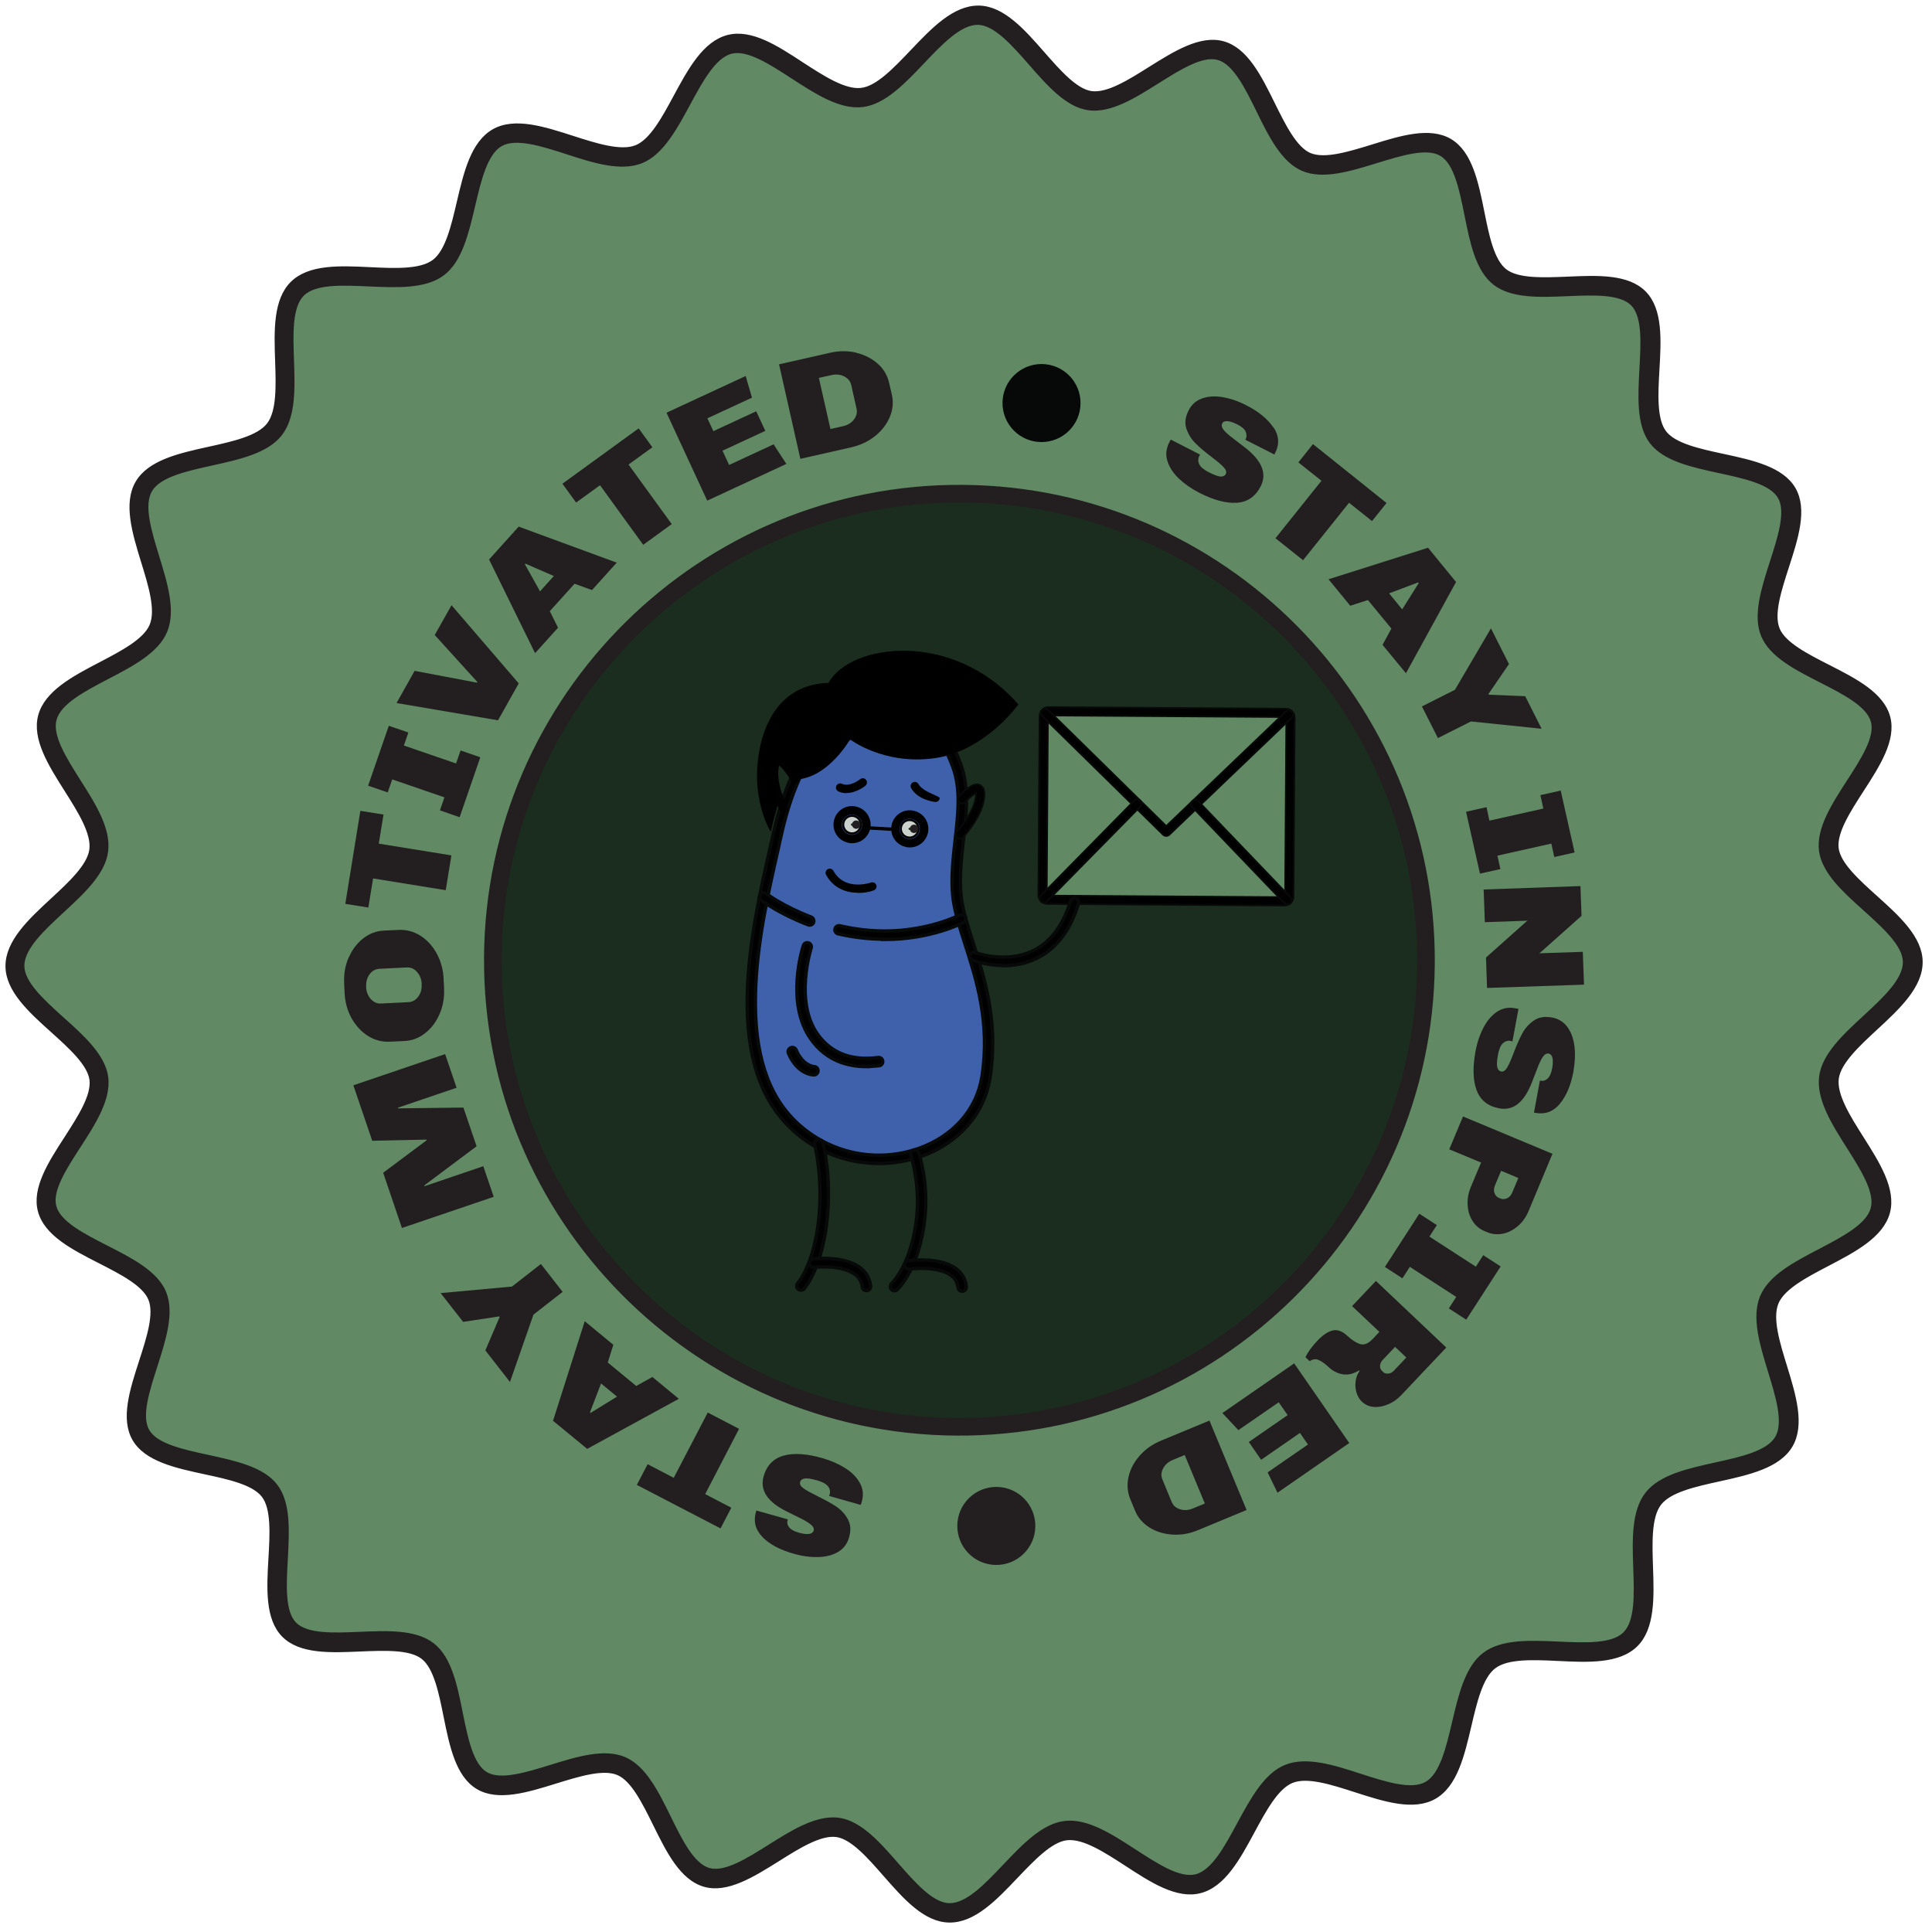 <svg width="291" height="291" viewBox="0 0 291 291" fill="none" xmlns="http://www.w3.org/2000/svg">
<path d="M288.056 144.936C288.073 151.079 276.209 156.381 275.444 162.309C274.66 168.371 284.737 176.547 283.191 182.337C281.645 188.126 268.772 190.254 266.464 195.81C264.157 201.366 271.699 211.967 268.669 217.174C265.639 222.382 252.694 220.998 248.999 225.782C245.304 230.565 249.84 242.73 245.538 246.975C241.236 251.22 229.133 246.503 224.301 250.154C219.469 253.804 220.719 266.729 215.433 269.708C210.148 272.687 199.743 264.968 194.1 267.22C188.457 269.472 186.33 282.26 180.425 283.766C174.52 285.272 166.574 275.05 160.502 275.754C154.43 276.458 149.106 288.232 142.963 288.134C136.82 288.036 131.996 276.118 126.201 275.278C120.292 274.419 112.098 284.4 106.462 282.798C100.825 281.196 99.002 268.363 93.599 266.037C88.196 263.712 77.653 271.235 72.578 268.225C67.504 265.215 69.078 252.366 64.427 248.73C59.777 245.093 47.708 249.706 43.538 245.5C39.369 241.294 44.18 229.287 40.586 224.57C36.993 219.852 24.162 221.294 21.201 216.161C18.239 211.028 25.94 200.662 23.668 195.171C21.395 189.68 8.625 187.84 7.079 182.087C5.534 176.334 15.661 168.369 14.86 162.449C14.06 156.529 2.226 151.509 2.228 145.518C2.229 139.527 14.076 134.073 14.84 128.145C15.604 122.216 5.548 113.907 7.093 108.117C8.639 102.327 21.512 100.2 23.82 94.644C26.127 89.088 18.585 78.487 21.615 73.28C24.645 68.072 37.59 69.456 41.285 64.672C44.98 59.889 40.444 47.724 44.746 43.479C49.048 39.234 61.151 43.95 65.983 40.3C70.796 36.669 69.565 23.725 74.851 20.746C80.137 17.766 90.541 25.486 96.184 23.234C101.827 20.982 103.954 8.194 109.859 6.688C115.765 5.182 123.71 15.404 129.782 14.7C135.854 13.996 141.179 2.221 147.322 2.319C153.464 2.417 158.289 14.336 164.083 15.176C169.878 16.015 178.186 6.054 183.823 7.656C189.459 9.258 191.282 22.091 196.685 24.416C202.088 26.742 212.632 19.218 217.706 22.228C222.78 25.238 221.207 38.087 225.857 41.724C230.507 45.361 242.577 40.748 246.746 44.954C250.916 49.16 246.104 61.167 249.698 65.884C253.292 70.601 266.122 69.16 269.084 74.293C272.045 79.426 264.345 89.792 266.617 95.283C268.889 100.774 281.66 102.614 283.205 108.367C284.75 114.12 274.624 122.085 275.424 128.005C276.224 133.925 288.058 138.945 288.056 144.936Z" fill="#608964" stroke="#231F20" stroke-width="0.5" stroke-miterlimit="10"/>
<path d="M142.992 289.452L142.935 289.451C139.234 289.388 136.147 285.876 133.175 282.48C130.77 279.735 128.289 276.914 126.002 276.575C123.638 276.235 120.381 278.255 117.239 280.237C113.465 282.597 109.557 285.051 106.091 284.074C102.549 283.078 100.497 278.905 98.501 274.866C96.882 271.593 95.207 268.185 93.057 267.255C90.869 266.306 87.217 267.446 83.7 268.529C79.436 269.855 75.02 271.218 71.884 269.366C68.748 267.495 67.825 262.948 66.938 258.554C66.218 254.962 65.46 251.236 63.6 249.774C61.74 248.312 57.923 248.477 54.259 248.625C49.793 248.824 45.156 249.022 42.597 246.429C40.039 243.837 40.298 239.221 40.557 234.739C40.772 231.058 40.988 227.263 39.551 225.384C38.113 223.505 34.398 222.698 30.816 221.93C26.434 220.985 21.9 220.001 20.07 216.841C18.26 213.7 19.682 209.302 21.064 205.037C22.194 201.534 23.382 197.898 22.462 195.698C21.561 193.536 18.195 191.815 14.944 190.153C10.931 188.104 6.786 185.997 5.837 182.442C4.906 178.963 7.393 175.088 9.822 171.345C11.826 168.229 13.908 165.019 13.6 162.632C13.291 160.34 10.503 157.822 7.791 155.381C4.434 152.364 0.963 149.231 0.95 145.529C0.936 141.752 4.411 138.531 7.771 135.425C10.477 132.924 13.261 130.329 13.582 127.965C13.904 125.506 11.827 122.211 9.825 119.049C7.409 115.236 4.935 111.309 5.875 107.766C6.853 104.148 11.026 101.962 15.066 99.852C18.34 98.138 21.729 96.367 22.659 94.141C23.609 91.877 22.47 88.168 21.368 84.612C20.042 80.291 18.679 75.817 20.532 72.624C22.404 69.412 26.989 68.394 31.442 67.412C35.072 66.616 38.817 65.782 40.318 63.865C41.819 61.929 41.692 58.093 41.564 54.353C41.403 49.83 41.263 45.135 43.894 42.539C46.544 39.924 51.217 40.145 55.737 40.366C59.456 40.544 63.309 40.722 65.265 39.247C67.202 37.79 68.085 34.038 68.93 30.418C69.97 25.999 71.031 21.427 74.287 19.579C77.504 17.749 81.959 19.191 86.262 20.574C89.822 21.723 93.496 22.892 95.773 21.992C98.011 21.091 99.827 17.726 101.584 14.475C103.748 10.464 105.989 6.319 109.62 5.389C113.194 4.478 117.088 7.023 120.849 9.49C124.003 11.533 127.251 13.653 129.715 13.364C132.082 13.094 134.695 10.326 137.251 7.653C140.382 4.354 143.629 0.941 147.388 0.966L147.445 0.966C151.146 1.029 154.233 4.541 157.205 7.938C159.61 10.682 162.091 13.503 164.378 13.843C166.761 14.183 169.999 12.163 173.141 10.18C176.915 7.82 180.823 5.366 184.289 6.343C187.831 7.34 189.883 11.513 191.879 15.552C193.498 18.825 195.173 22.232 197.323 23.162C199.511 24.092 203.163 22.972 206.68 21.889C210.944 20.562 215.36 19.199 218.496 21.051C221.632 22.923 222.555 27.47 223.442 31.864C224.162 35.475 224.92 39.181 226.78 40.643C228.64 42.106 232.457 41.94 236.121 41.793C240.606 41.594 245.224 41.395 247.783 43.988C250.341 46.581 250.082 51.196 249.823 55.678C249.608 59.359 249.411 63.154 250.848 65.034C252.286 66.913 256.001 67.72 259.583 68.488C263.965 69.433 268.499 70.417 270.329 73.577C272.139 76.718 270.717 81.116 269.335 85.38C268.205 88.883 267.017 92.52 267.937 94.72C268.838 96.882 272.204 98.602 275.475 100.265C279.487 102.314 283.632 104.421 284.581 107.976C285.512 111.454 283.025 115.33 280.597 119.073C278.592 122.188 276.51 125.399 276.818 127.786C277.127 130.077 279.915 132.595 282.627 135.036C285.984 138.054 289.455 141.187 289.469 144.888C289.482 148.666 286.007 151.886 282.648 154.993C279.941 157.494 277.157 160.089 276.836 162.453C276.514 164.912 278.591 168.207 280.593 171.368C283.01 175.181 285.483 179.109 284.543 182.651C283.566 186.27 279.392 188.455 275.352 190.565C272.078 192.28 268.689 194.051 267.759 196.277C266.809 198.541 267.948 202.25 269.05 205.806C270.376 210.127 271.739 214.6 269.886 217.793C268.014 221.005 263.429 222.024 258.977 223.006C255.346 223.802 251.601 224.636 250.1 226.553C248.599 228.489 248.726 232.325 248.854 236.065C249.015 240.588 249.156 245.282 246.525 247.879C243.874 250.494 239.201 250.272 234.681 250.051C230.962 249.874 227.109 249.696 225.153 251.171C223.216 252.627 222.333 256.38 221.489 259.999C220.448 264.419 219.387 268.991 216.132 270.839C212.914 272.668 208.459 271.227 204.157 269.844C200.596 268.694 196.922 267.506 194.645 268.426C192.407 269.327 190.591 272.692 188.834 275.943C186.67 279.954 184.429 284.098 180.798 285.028C177.243 285.939 173.349 283.395 169.569 280.928C166.415 278.885 163.186 276.784 160.704 277.053C158.336 277.324 155.723 280.092 153.168 282.765C150.036 286.064 146.789 289.477 143.03 289.452L142.992 289.452ZM125.505 273.862C125.81 273.864 126.096 273.885 126.401 273.925C129.66 274.405 132.482 277.61 135.19 280.719C137.784 283.674 140.473 286.745 142.991 286.78L143.029 286.781C145.643 286.798 148.467 283.821 151.215 280.921C154.078 277.906 157.036 274.797 160.359 274.399C163.796 273.983 167.443 276.392 170.996 278.686C174.282 280.826 177.702 283.042 180.11 282.429C182.613 281.797 184.564 278.166 186.457 274.668C188.447 270.999 190.494 267.196 193.613 265.939C196.788 264.662 200.939 265.987 204.937 267.292C208.687 268.5 212.571 269.747 214.773 268.502C216.995 267.239 217.937 263.238 218.841 259.39C219.803 255.314 220.785 251.085 223.488 249.042C226.211 246.981 230.541 247.2 234.737 247.381C238.685 247.559 242.767 247.758 244.591 245.977C246.415 244.196 246.271 240.093 246.125 236.142C245.982 231.944 245.839 227.612 247.936 224.917C250.015 222.24 254.256 221.315 258.345 220.407C262.224 219.555 266.236 218.666 267.51 216.461C268.784 214.275 267.589 210.375 266.431 206.609C265.199 202.575 263.91 198.426 265.228 195.268C266.527 192.148 270.356 190.151 274.051 188.229C277.574 186.383 281.231 184.48 281.896 181.985C282.542 179.566 280.37 176.137 278.275 172.822C276.009 169.258 273.686 165.561 274.129 162.129C274.552 158.812 277.719 155.895 280.771 153.073C283.709 150.364 286.742 147.541 286.74 144.927C286.738 142.409 283.703 139.68 280.782 137.046C277.71 134.298 274.543 131.434 274.106 128.168C273.671 124.808 276.004 121.179 278.278 117.664C280.379 114.416 282.558 111.053 281.925 108.702C281.273 106.294 277.66 104.457 274.18 102.679C270.491 100.804 266.669 98.852 265.392 95.79C264.097 92.672 265.44 88.579 266.707 84.6C267.895 80.906 269.142 77.08 267.916 74.954C266.69 72.809 262.727 71.962 258.917 71.135C254.859 70.25 250.648 69.344 248.624 66.698C246.581 64.032 246.839 59.722 247.057 55.564C247.274 51.674 247.51 47.65 245.767 45.902C244.023 44.154 240.015 44.318 236.122 44.483C231.962 44.665 227.649 44.846 225.01 42.769C222.372 40.709 221.522 36.487 220.71 32.418C219.934 28.597 219.14 24.623 217.012 23.369C214.902 22.115 211.059 23.311 207.35 24.45C203.355 25.682 199.244 26.953 196.143 25.615C193.099 24.298 191.198 20.469 189.372 16.737C187.64 13.215 185.851 9.578 183.452 8.913C181.11 8.249 177.718 10.382 174.442 12.44C170.898 14.668 167.238 16.971 163.884 16.472C160.624 15.993 157.803 12.788 155.095 9.679C152.501 6.724 149.812 3.653 147.294 3.617L147.256 3.617C144.661 3.6 141.818 6.576 139.07 9.477C136.207 12.492 133.248 15.601 129.926 15.999C126.508 16.415 122.842 14.006 119.289 11.712C116.003 9.572 112.583 7.355 110.175 7.969C107.672 8.601 105.72 12.232 103.827 15.73C101.838 19.399 99.79 23.201 96.672 24.459C93.496 25.735 89.346 24.41 85.348 23.105C81.597 21.898 77.714 20.651 75.511 21.895C73.29 23.159 72.347 27.159 71.444 31.007C70.482 35.084 69.5 39.313 66.796 41.355C64.073 43.417 59.744 43.197 55.548 43.017C51.6 42.838 47.518 42.639 45.694 44.421C43.869 46.202 44.014 50.305 44.159 54.255C44.303 58.454 44.446 62.786 42.349 65.481C40.27 68.157 36.029 69.083 31.939 69.991C28.061 70.843 24.048 71.732 22.774 73.937C21.501 76.122 22.696 80.022 23.854 83.789C25.086 87.823 26.375 91.971 25.057 95.13C23.758 98.25 19.929 100.247 16.234 102.169C12.711 104.015 9.054 105.918 8.389 108.413C7.743 110.831 9.914 114.261 12.01 117.576C14.276 121.139 16.617 124.837 16.156 128.268C15.733 131.585 12.566 134.502 9.513 137.325C6.576 140.034 3.543 142.856 3.545 145.47C3.547 147.989 6.582 150.718 9.502 153.351C12.575 156.1 15.742 158.964 16.178 162.229C16.614 165.59 14.281 169.219 12.007 172.733C9.905 175.982 7.727 179.344 8.36 181.695C9.012 184.104 12.625 185.94 16.104 187.719C19.793 189.594 23.615 191.546 24.892 194.607C26.188 197.726 24.845 201.819 23.578 205.798C22.39 209.491 21.143 213.318 22.369 215.444C23.595 217.589 27.558 218.436 31.368 219.262C35.426 220.148 39.637 221.053 41.661 223.7C43.703 226.365 43.446 230.676 43.227 234.833C43.011 238.724 42.774 242.748 44.518 244.496C46.242 246.244 50.269 246.08 54.163 245.915C58.323 245.732 62.636 245.551 65.274 247.629C67.913 249.688 68.762 253.91 69.575 257.98C70.351 261.801 71.145 265.774 73.273 267.029C75.383 268.283 79.225 267.087 82.934 265.948C86.911 264.715 91.041 263.445 94.142 264.782C97.186 266.1 99.087 269.928 100.913 273.661C102.645 277.183 104.433 280.82 106.833 281.484C109.175 282.149 112.566 280.015 115.843 277.957C119.08 275.918 122.414 273.842 125.524 273.862L125.505 273.862Z" fill="#231F20" stroke="#231F20" stroke-width="0.25" stroke-miterlimit="10"/>
<path d="M144.041 214.878C182.847 215.136 214.515 183.886 214.773 145.079C215.03 106.273 183.78 74.605 144.974 74.347C106.167 74.09 74.499 105.34 74.242 144.146C73.984 182.953 105.234 214.621 144.041 214.878Z" fill="#1A2D1E"/>
<path d="M144.032 216.232C104.54 215.97 72.644 183.629 72.906 144.156C73.168 104.683 105.509 72.768 144.982 73.03C184.455 73.292 216.37 105.633 216.108 145.106C215.846 184.579 183.505 216.494 144.032 216.232ZM144.965 75.682C106.942 75.43 75.811 106.15 75.558 144.173C75.306 182.196 106.026 213.327 144.049 213.58C182.072 213.832 213.204 183.112 213.456 145.089C213.708 107.066 182.988 75.934 144.965 75.682Z" fill="#231F20"/>
<path d="M191.803 64.335C192.653 65.619 192.74 66.917 192.064 68.229L191.948 68.457L187.574 66.234L187.613 66.158C187.806 65.797 187.789 65.415 187.62 65.014C187.451 64.612 187.015 64.266 186.387 63.937C185.76 63.628 185.265 63.453 184.864 63.431C184.464 63.428 184.215 63.522 184.099 63.769C183.944 64.054 184.019 64.379 184.302 64.744C184.586 65.108 185.06 65.531 185.706 66.012L187.528 67.417C190.072 69.38 190.86 71.331 189.893 73.233C189.101 74.792 187.893 75.624 186.29 75.727C184.687 75.831 182.801 75.323 180.634 74.221C179.436 73.602 178.41 72.889 177.557 72.082C176.704 71.256 176.137 70.394 175.838 69.438C175.539 68.482 175.641 67.567 176.105 66.654L176.221 66.426C176.279 66.331 176.317 66.255 176.356 66.217L180.767 68.479C180.767 68.479 180.69 68.574 180.632 68.688C180.439 69.087 180.436 69.488 180.624 69.909C180.812 70.33 181.305 70.734 182.047 71.12C182.884 71.545 183.493 71.759 183.855 71.781C184.237 71.783 184.485 71.671 184.621 71.423C184.775 71.119 184.682 70.775 184.341 70.41C184 70.026 183.412 69.526 182.596 68.911C181.552 68.121 180.698 67.41 180.072 66.776C179.428 66.142 178.975 65.395 178.694 64.554C178.414 63.712 178.534 62.797 179.037 61.809C179.482 60.915 180.172 60.328 181.071 60.01C181.97 59.691 183.001 59.622 184.163 59.82C185.326 60.019 186.525 60.427 187.761 61.065C189.605 62.012 190.953 63.128 191.803 64.393L191.803 64.335Z" fill="#231F20"/>
<path d="M206.667 78.495L203.194 75.725L196.268 84.379L192.112 81.07L199.038 72.416L195.565 69.645L197.758 66.893L208.841 75.762L206.648 78.495L206.667 78.495Z" fill="#231F20"/>
<path d="M211.781 101.425L208.242 97.128L209.574 94.676L206.035 90.378L203.377 91.238L200.103 87.248L215.093 82.502L219.313 87.662L211.743 101.444L211.781 101.425ZM213.608 87.719L209.228 89.369L211.196 91.786L213.684 87.835L213.608 87.739L213.608 87.719Z" fill="#231F20"/>
<path d="M221.559 108.664L216.581 111.169L214.171 106.402L219.148 103.897L224.571 94.642L227.282 100.021L224.2 104.522L224.256 104.637L229.731 104.864L232.197 109.765L221.539 108.664L221.559 108.664Z" fill="#231F20"/>
<path d="M234.11 129.086L233.666 127.061L225.545 128.877L225.99 130.902L222.914 131.587L220.819 122.263L223.896 121.577L224.34 123.603L232.461 121.787L232.016 119.762L235.074 119.076L237.168 128.4L234.11 129.086Z" fill="#231F20"/>
<path d="M223.982 148.823L223.822 144.224L229.963 138.75L230.117 138.675L223.647 138.899L223.47 133.976L238.05 133.462L238.211 137.947L231.935 143.533L231.782 143.59L238.404 143.366L238.581 148.309L224.001 148.804L223.982 148.823Z" fill="#231F20"/>
<path d="M234.951 166.257C233.97 167.434 232.746 167.883 231.298 167.626L231.05 167.586L231.941 162.765L232.017 162.765C232.417 162.863 232.78 162.751 233.107 162.448C233.433 162.145 233.646 161.651 233.784 160.946C233.904 160.259 233.926 159.725 233.833 159.343C233.74 158.961 233.551 158.75 233.284 158.691C232.96 158.631 232.673 158.782 232.404 159.162C232.134 159.542 231.863 160.112 231.572 160.874L230.737 163.024C229.572 166.031 227.942 167.336 225.827 166.941C224.112 166.624 222.973 165.72 222.411 164.209C221.848 162.698 221.804 160.751 222.24 158.369C222.477 157.055 222.886 155.855 223.427 154.81C223.968 153.764 224.641 152.967 225.465 152.4C226.29 151.852 227.207 151.668 228.216 151.865L228.464 151.905C228.579 151.925 228.655 151.944 228.712 151.983L227.802 156.861C227.802 156.861 227.687 156.822 227.554 156.783C227.116 156.704 226.734 156.816 226.388 157.119C226.043 157.422 225.791 157.992 225.633 158.831C225.455 159.745 225.431 160.394 225.524 160.757C225.617 161.12 225.807 161.331 226.093 161.39C226.436 161.45 226.723 161.261 226.993 160.824C227.263 160.387 227.573 159.683 227.942 158.713C228.408 157.476 228.854 156.467 229.279 155.669C229.704 154.87 230.299 154.226 231.028 153.715C231.756 153.205 232.673 153.058 233.759 153.256C234.731 153.435 235.51 153.917 236.077 154.684C236.645 155.451 237.001 156.426 237.146 157.591C237.291 158.756 237.225 160.033 236.987 161.406C236.611 163.445 235.932 165.062 234.951 166.238L234.951 166.257Z" fill="#231F20"/>
<path d="M228.648 184.646C227.957 185.252 227.21 185.648 226.388 185.814C225.567 185.98 224.785 185.918 224.043 185.608L223.605 185.433C222.863 185.123 222.256 184.623 221.803 183.914C221.35 183.205 221.107 182.402 221.056 181.486C221.005 180.57 221.163 179.674 221.551 178.761L223.083 175.108L218.288 173.111L220.362 168.164L233.833 173.786L230.246 182.386C229.878 183.281 229.338 184.04 228.667 184.646L228.648 184.646ZM226.089 176.368L225.178 178.537C225.003 178.974 224.962 179.375 225.112 179.719C225.244 180.064 225.471 180.313 225.776 180.43L226.004 180.527C226.308 180.643 226.633 180.645 226.977 180.495C227.322 180.344 227.591 180.06 227.784 179.603L228.695 177.435L226.108 176.349L226.089 176.368Z" fill="#231F20"/>
<path d="M218.224 197.074L219.342 195.345L212.351 190.815L211.233 192.544L208.593 190.828L213.778 182.811L216.419 184.527L215.301 186.256L222.292 190.786L223.41 189.057L226.031 190.753L220.846 198.77L218.224 197.074Z" fill="#231F20"/>
<path d="M209.142 211.494C208.415 211.813 207.689 211.961 206.983 211.918C206.278 211.875 205.65 211.604 205.138 211.124C204.759 210.778 204.495 210.318 204.326 209.783C204.158 209.228 204.105 208.675 204.185 208.084C204.246 207.493 204.46 206.96 204.787 206.485L204.711 206.408C203.888 206.918 203.085 207.123 202.284 207.003C201.484 206.883 200.742 206.515 200.06 205.862C199.567 205.401 199.111 205.074 198.654 204.861C198.198 204.648 197.74 204.702 197.261 205.023L196.635 204.428C196.983 203.667 197.58 202.831 198.445 201.921C199.271 201.049 200.057 200.539 200.764 200.391C201.471 200.243 202.194 200.515 202.914 201.188C203.597 201.822 204.243 202.246 204.852 202.441C205.461 202.636 206.093 202.373 206.746 201.69L207.764 200.609L203.65 196.728L207.243 192.936L217.842 202.966L211.078 210.114C210.502 210.72 209.85 211.193 209.123 211.513L209.142 211.494ZM210.134 202.857L208.271 204.829C208.021 205.095 207.885 205.38 207.864 205.704C207.862 206.029 207.936 206.296 208.164 206.488L208.316 206.642C208.524 206.853 208.81 206.932 209.115 206.895C209.44 206.859 209.708 206.709 209.958 206.443L211.822 204.471L210.115 202.857L210.134 202.857Z" fill="#231F20"/>
<path d="M190.93 221.771L197.006 217.576L195.796 215.832L189.95 219.876L188.098 217.193L193.944 213.149L192.602 211.213L186.526 215.408L184.12 212.835L194.931 205.352L203.227 217.35L192.417 224.834L190.93 221.771Z" fill="#231F20"/>
<path d="M176.596 231.141C175.299 231.056 174.138 230.705 173.131 230.068C172.124 229.432 171.385 228.588 170.954 227.516L170.259 225.833C169.808 224.761 169.72 223.635 169.976 222.473C170.232 221.311 170.792 220.246 171.657 219.26C172.522 218.273 173.596 217.517 174.878 216.992L182.167 213.968L187.763 227.437L180.474 230.46C179.192 231.005 177.893 231.226 176.596 231.141ZM178.45 219.152L176.633 219.903C175.963 220.185 175.502 220.602 175.193 221.172C174.884 221.742 174.861 222.295 175.087 222.85L176.476 226.217C176.701 226.772 177.119 227.137 177.747 227.332C178.356 227.527 179.005 227.474 179.656 227.212L181.473 226.46L178.45 219.171L178.45 219.152Z" fill="#231F20"/>
<path d="M114.873 231.53C113.792 230.435 113.457 229.193 113.848 227.765L113.926 227.517L118.649 228.846L118.648 228.922C118.512 229.322 118.586 229.685 118.851 230.03C119.116 230.375 119.591 230.646 120.277 230.841C120.943 231.036 121.477 231.097 121.859 231.042C122.241 230.988 122.471 230.817 122.549 230.57C122.646 230.246 122.515 229.959 122.154 229.651C121.794 229.344 121.262 229.035 120.539 228.668L118.466 227.643C115.576 226.212 114.443 224.449 115.01 222.392C115.479 220.716 116.497 219.674 118.045 219.245C119.593 218.817 121.538 218.963 123.881 219.627C125.176 219.998 126.317 220.502 127.324 221.138C128.331 221.775 129.051 222.523 129.522 223.385C129.993 224.247 130.083 225.182 129.809 226.173L129.731 226.42C129.692 226.534 129.673 226.61 129.634 226.667L124.873 225.319C124.873 225.319 124.931 225.205 124.97 225.072C125.087 224.653 125.014 224.252 124.73 223.888C124.446 223.523 123.914 223.214 123.095 222.98C122.2 222.726 121.552 222.626 121.189 222.7C120.826 222.755 120.596 222.925 120.518 223.211C120.42 223.535 120.59 223.86 120.989 224.149C121.406 224.457 122.072 224.824 123.004 225.288C124.183 225.868 125.152 226.39 125.912 226.891C126.672 227.392 127.259 228.025 127.693 228.811C128.126 229.596 128.197 230.512 127.884 231.578C127.611 232.53 127.072 233.252 126.248 233.742C125.424 234.233 124.431 234.494 123.248 234.524C122.064 234.554 120.806 234.393 119.473 234.003C117.474 233.436 115.934 232.606 114.854 231.53L114.873 231.53Z" fill="#231F20"/>
<path d="M97.545 220.541L101.481 222.59L106.602 212.76L111.318 215.214L106.216 225.044L110.151 227.093L108.528 230.211L95.922 223.659L97.545 220.541Z" fill="#231F20"/>
<path d="M88.091 199.016L92.38 202.555L91.542 205.22L95.83 208.759L98.262 207.402L102.247 210.691L88.441 218.231L83.298 213.999L88.072 199.015L88.091 199.016ZM88.954 212.815L92.939 210.362L90.529 208.38L88.859 212.739L88.954 212.815Z" fill="#231F20"/>
<path d="M77.079 193.808L81.471 190.384L84.744 194.584L80.352 198.008L76.812 208.154L73.104 203.398L75.255 198.375L75.18 198.279L69.756 199.102L66.369 194.768L77.041 193.789L77.079 193.808Z" fill="#231F20"/>
<path d="M67.047 158.77L68.769 163.838L59.915 166.851L59.953 166.946L69.798 166.821L71.782 172.653L63.901 178.554L63.939 178.668L72.792 175.655L74.365 180.264L60.539 184.961L57.713 176.643L64.271 171.745L64.233 171.649L56.066 171.824L53.222 163.467L67.047 158.77Z" fill="#231F20"/>
<path d="M52.529 144.23C53.052 143.031 53.764 142.082 54.704 141.344C55.644 140.607 56.696 140.213 57.86 140.163L60.074 140.064C61.238 140.014 62.324 140.307 63.331 140.944C64.338 141.58 65.152 142.482 65.774 143.612C66.396 144.742 66.75 146.022 66.817 147.416L66.884 148.847C66.951 150.24 66.733 151.536 66.21 152.735C65.687 153.933 64.974 154.882 64.034 155.62C63.095 156.358 62.043 156.752 60.879 156.801L58.665 156.901C57.501 156.951 56.415 156.657 55.408 156.021C54.401 155.385 53.587 154.482 52.946 153.353C52.323 152.223 51.969 150.942 51.902 149.549L51.836 148.117C51.769 146.724 51.987 145.428 52.51 144.23L52.529 144.23ZM55.865 150.491C56.3 150.971 56.814 151.184 57.406 151.15L61.509 150.948C62.101 150.914 62.598 150.65 62.983 150.138C63.368 149.625 63.544 149.016 63.511 148.29L63.512 148.157C63.478 147.451 63.234 146.858 62.798 146.378C62.363 145.898 61.849 145.685 61.258 145.719L57.154 145.921C56.562 145.955 56.065 146.219 55.68 146.731C55.295 147.244 55.119 147.853 55.152 148.578L55.151 148.712C55.185 149.418 55.429 150.011 55.865 150.491Z" fill="#231F20"/>
<path d="M57.766 122.686L57.05 127.07L67.99 128.84L67.135 134.081L56.195 132.311L55.479 136.694L52.011 136.137L54.279 122.129L57.747 122.686L57.766 122.686Z" fill="#231F20"/>
<path d="M61.511 110.331L60.831 112.291L68.692 114.996L69.373 113.035L72.343 114.066L69.23 123.089L66.261 122.058L66.941 120.097L59.08 117.393L58.399 119.354L55.448 118.342L58.561 109.319L61.511 110.331Z" fill="#231F20"/>
<path d="M78.14 102.923L75.013 108.492L59.728 105.891L62.451 101.044L71.845 102.824L71.903 102.729L65.482 95.646L68.011 91.16L78.14 102.942L78.14 102.923Z" fill="#231F20"/>
<path d="M92.895 84.743L89.166 88.877L86.54 87.925L82.811 92.059L84.053 94.548L80.594 98.379L73.666 84.271L78.125 79.321L92.876 84.742L92.895 84.743ZM79.061 84.994L81.342 89.073L83.418 86.759L79.138 84.899L79.042 84.994L79.061 84.994Z" fill="#231F20"/>
<path d="M98.276 67.359L94.672 69.968L101.176 78.94L96.881 82.059L90.377 73.087L86.773 75.696L84.713 72.859L96.196 64.521L98.257 67.359L98.276 67.359Z" fill="#231F20"/>
<path d="M113.246 59.902L106.547 63.006L107.45 64.939L113.9 61.948L115.273 64.895L108.823 67.886L109.82 70.03L116.519 66.926L118.445 69.877L106.522 75.407L100.39 62.164L112.313 56.634L113.265 59.903L113.246 59.902Z" fill="#231F20"/>
<path d="M128.973 53.139C130.231 53.434 131.314 53.994 132.206 54.782C133.097 55.571 133.663 56.547 133.923 57.675L134.331 59.452C134.591 60.579 134.488 61.704 134.022 62.808C133.557 63.911 132.826 64.86 131.809 65.674C130.793 66.488 129.606 67.052 128.249 67.368L120.549 69.11L117.343 54.875L125.043 53.132C126.4 52.817 127.716 52.826 128.974 53.12L128.973 53.139ZM125.081 64.618L126.992 64.192C127.68 64.025 128.236 63.704 128.62 63.192C129.005 62.679 129.143 62.127 129.013 61.553L128.216 57.999C128.086 57.426 127.727 56.985 127.156 56.695C126.586 56.405 125.957 56.344 125.25 56.492L123.339 56.918L125.081 64.618Z" fill="#231F20"/>
<path d="M156.835 66.583C160.08 66.605 162.729 63.991 162.75 60.746C162.772 57.501 160.159 54.853 156.913 54.831C153.668 54.809 151.02 57.423 150.998 60.668C150.977 63.913 153.59 66.562 156.835 66.583Z" fill="#070808"/>
<path d="M150.027 235.714C153.272 235.736 155.92 233.122 155.942 229.877C155.963 226.632 153.35 223.983 150.105 223.962C146.86 223.94 144.211 226.554 144.19 229.799C144.168 233.044 146.782 235.693 150.027 235.714Z" fill="#231F20"/>
<path d="M193.121 107.177L158.418 106.946C157.617 106.941 156.964 107.586 156.958 108.386L156.786 134.352C156.781 135.153 157.425 135.806 158.226 135.812L192.93 136.042C193.73 136.047 194.384 135.402 194.389 134.602L194.562 108.636C194.567 107.835 193.922 107.182 193.121 107.177Z" fill="#608964"/>
<path d="M120.419 117.361C120.419 117.361 124.473 110.348 134.642 110.396C148.607 110.47 144.625 123.951 144.625 123.951C144.625 123.951 141.486 128.433 148.606 153.684C149.352 156.303 149.228 163.457 146.681 167.732C144.135 172.008 137.683 175.285 132.821 174.871C127.958 174.438 120.046 173.546 115.945 164.857C111.843 156.168 112.838 150.05 113.194 148.107C118.129 120.379 120.419 117.38 120.419 117.38L120.419 117.361Z" fill="#3F61AC"/>
<path d="M156.401 134.808L156.58 107.832C156.585 107.088 157.181 106.5 157.925 106.505L193.678 106.742C194.422 106.747 195.009 107.343 195.004 108.087L194.825 135.063C194.82 135.807 194.225 136.395 193.481 136.39L157.728 136.153C156.984 136.148 156.396 135.552 156.401 134.808ZM157.916 107.764C157.916 107.764 157.84 107.802 157.84 107.84L157.661 134.817C157.661 134.817 157.698 134.893 157.736 134.893L193.489 135.131C193.489 135.131 193.566 135.093 193.566 135.055L193.745 108.078C193.745 108.078 193.707 108.002 193.669 108.002L157.916 107.764Z" fill="#010101" stroke="#080909" stroke-width="0.25" stroke-miterlimit="10"/>
<path d="M175.673 125.912C175.826 125.913 175.998 125.857 176.113 125.743L194.565 108.084C194.815 107.838 194.818 107.437 194.571 107.187C194.325 106.938 193.924 106.935 193.675 107.181L175.664 124.424L157.846 106.924C157.599 106.675 157.199 106.691 156.949 106.918C156.699 107.165 156.716 107.566 156.943 107.815L175.197 125.737C175.311 125.852 175.482 125.911 175.635 125.912L175.673 125.912Z" fill="#010101" stroke="#080909" stroke-width="0.25" stroke-miterlimit="10"/>
<path d="M193.921 136.22C194.073 136.221 194.245 136.165 194.361 136.052C194.61 135.805 194.613 135.405 194.367 135.155L180.478 120.658C180.231 120.408 179.831 120.406 179.581 120.652C179.331 120.898 179.329 121.299 179.575 121.549L193.464 136.046C193.578 136.18 193.749 136.238 193.921 136.24L193.921 136.22Z" fill="#010101" stroke="#080909" stroke-width="0.25" stroke-miterlimit="10"/>
<path d="M157.214 135.977C157.386 135.978 157.539 135.922 157.673 135.79L171.753 121.478C172.003 121.232 171.986 120.831 171.759 120.582C171.513 120.332 171.112 120.348 170.862 120.576L156.782 134.887C156.533 135.133 156.549 135.534 156.776 135.784C156.89 135.899 157.062 135.957 157.214 135.958L157.214 135.977Z" fill="#010101" stroke="#080909" stroke-width="0.25" stroke-miterlimit="10"/>
<path d="M128.737 174.901C125.155 174.228 121.865 172.547 119.23 170.068C114.528 165.668 112.339 159.014 112.554 149.743C112.739 141.998 114.547 134.015 116.02 127.596C116.197 126.834 116.355 126.11 116.512 125.405C118.222 117.784 121.006 112.308 124.786 109.128C127.875 106.516 130.853 106.192 132.361 106.202C135.795 106.225 138.29 106.89 140.245 108.353C142.106 109.739 143.523 111.866 144.703 115.098C146.015 118.656 145.549 122.717 145.103 126.644C144.799 129.427 144.474 132.306 144.762 134.979C144.996 137.06 145.725 139.317 146.566 141.936C148.286 147.29 150.436 153.943 149.121 162.33C148.264 167.8 144.362 172.238 138.682 174.204C136.617 174.915 134.459 175.263 132.265 175.249C131.082 175.241 129.9 175.119 128.718 174.901L128.737 174.901ZM132.333 107.442C130.998 107.433 128.363 107.74 125.581 110.068C122.012 113.078 119.364 118.288 117.712 125.642C117.555 126.347 117.378 127.089 117.221 127.852C115.767 134.214 113.959 142.139 113.794 149.77C113.582 158.659 115.638 165.007 120.076 169.139C124.968 173.712 131.941 175.189 138.29 172.999C143.529 171.183 147.124 167.124 147.901 162.131C149.157 154.049 147.063 147.549 145.381 142.31C144.521 139.614 143.773 137.3 143.521 135.105C143.215 132.298 143.54 129.362 143.864 126.502C144.31 122.537 144.736 118.819 143.517 115.548C141.325 109.581 138.4 107.482 132.333 107.442Z" fill="#010101" stroke="#080909" stroke-width="0.5" stroke-miterlimit="10"/>
<path d="M120.633 194.327C120.805 194.328 120.977 194.253 121.112 194.12C121.227 193.987 123.957 190.914 124.638 183.096C125.195 176.823 124.004 172.313 123.948 172.121C123.855 171.777 123.513 171.584 123.169 171.677C122.825 171.77 122.631 172.113 122.725 172.457C122.724 172.514 123.897 176.967 123.38 182.993C122.739 190.334 120.183 193.255 120.163 193.274C119.933 193.54 119.949 193.921 120.215 194.171C120.328 194.286 120.481 194.326 120.633 194.327Z" fill="#010101" stroke="#080909" stroke-width="0.5" stroke-miterlimit="10"/>
<path d="M134.713 194.421C134.866 194.422 135.019 194.365 135.134 194.252C135.268 194.119 138.532 191.107 139.328 183.271C139.859 178.066 138.437 173.802 138.381 173.611C138.269 173.286 137.907 173.111 137.582 173.224C137.257 173.336 137.083 173.697 137.195 174.022C137.195 174.061 138.579 178.229 138.089 183.148C137.353 190.451 134.32 193.292 134.301 193.311C134.051 193.539 134.03 193.939 134.257 194.208C134.389 194.342 134.541 194.42 134.713 194.421Z" fill="#010101" stroke="#080909" stroke-width="0.5" stroke-miterlimit="10"/>
<path d="M144.92 194.488C144.92 194.488 144.977 194.488 144.996 194.488C145.34 194.452 145.59 194.129 145.554 193.786C145.428 192.678 144.919 191.797 144.046 191.124C141.578 189.238 136.976 189.875 136.785 189.893C136.441 189.948 136.21 190.27 136.246 190.614C136.301 190.958 136.624 191.189 136.967 191.153C137.024 191.153 141.245 190.571 143.276 192.13C143.883 192.592 144.204 193.185 144.294 193.93C144.33 194.255 144.596 194.485 144.92 194.488Z" fill="#010101" stroke="#080909" stroke-width="0.5" stroke-miterlimit="10"/>
<path d="M130.497 194.391C130.497 194.391 130.554 194.391 130.573 194.391C130.917 194.355 131.167 194.033 131.131 193.689C131.005 192.582 130.496 191.682 129.623 190.989C127.174 189.065 122.611 189.588 122.42 189.625C122.076 189.66 121.826 189.983 121.862 190.327C121.898 190.67 122.221 190.921 122.564 190.885C122.621 190.885 126.803 190.398 128.834 191.995C129.441 192.476 129.781 193.07 129.871 193.833C129.907 194.158 130.173 194.389 130.497 194.391Z" fill="#010101" stroke="#080909" stroke-width="0.5" stroke-miterlimit="10"/>
<path d="M151.027 145.456C152.61 145.467 154.424 145.212 156.185 144.327C159.133 142.877 161.231 140.106 162.441 136.088C162.538 135.764 162.35 135.4 162.026 135.303C161.684 135.205 161.339 135.394 161.241 135.717C160.129 139.392 158.243 141.898 155.64 143.178C151.543 145.193 146.976 143.502 146.938 143.483C146.614 143.366 146.251 143.517 146.134 143.84C146.017 144.164 146.168 144.527 146.491 144.644C146.624 144.683 148.509 145.401 151.027 145.418L151.027 145.456Z" fill="#010101" stroke="#080909" stroke-width="0.5" stroke-miterlimit="10"/>
<path d="M130.416 160.641C131.122 160.645 131.79 160.593 132.42 160.521C132.763 160.485 133.014 160.162 132.959 159.818C132.923 159.475 132.6 159.224 132.256 159.279C128.246 159.806 125.182 158.622 123.141 155.765C119.625 150.82 122.158 142.881 122.177 142.804C122.294 142.481 122.106 142.117 121.782 142.019C121.458 141.903 121.095 142.091 120.997 142.415C120.88 142.758 118.25 151.04 122.125 156.503C124.431 159.762 127.649 160.642 130.435 160.66L130.416 160.641Z" fill="#010101" stroke="#080909" stroke-width="0.5" stroke-miterlimit="10"/>
<path d="M122.604 161.906C122.947 161.908 123.235 161.605 123.219 161.261C123.221 160.918 122.937 160.649 122.593 160.647C122.593 160.647 120.972 160.579 119.92 158.149C119.788 157.824 119.408 157.668 119.082 157.819C118.757 157.95 118.621 158.331 118.752 158.656C120.105 161.794 122.337 161.904 122.585 161.906L122.604 161.906Z" fill="#010101" stroke="#080909" stroke-width="0.5" stroke-miterlimit="10"/>
<path d="M118.057 122.552C118.153 122.553 118.248 122.534 118.344 122.478C118.65 122.327 118.767 121.946 118.617 121.621C118.617 121.583 116.79 118.003 117.302 115.545C117.303 115.45 117.342 115.393 117.361 115.336C117.76 115.567 118.574 116.584 119.177 117.637C119.347 117.944 119.747 118.042 120.034 117.872C120.341 117.702 120.439 117.321 120.269 117.015C119.59 115.827 118.268 113.873 117.102 114.056C116.74 114.11 116.261 114.374 116.083 115.289C115.472 118.185 117.412 122.033 117.506 122.186C117.619 122.397 117.828 122.532 118.057 122.533L118.057 122.552Z" fill="#010101"/>
<path d="M144.59 126.317C144.762 126.318 144.934 126.243 145.05 126.11C145.184 125.977 148.201 122.735 148.278 119.759C148.284 118.938 148.058 118.422 147.544 118.209C146.555 117.82 145.192 119.128 144.461 119.943C144.23 120.209 144.247 120.61 144.512 120.84C144.778 121.071 145.179 121.055 145.409 120.789C145.967 120.163 146.658 119.595 147.002 119.445C147.002 119.502 147.001 119.598 147 119.731C146.926 122.211 144.14 125.207 144.121 125.245C143.89 125.492 143.887 125.892 144.153 126.142C144.267 126.257 144.419 126.315 144.571 126.317L144.59 126.317Z" fill="#010101" stroke="#080909" stroke-width="0.25" stroke-miterlimit="10"/>
<path d="M129.235 134.495C130.17 134.501 131.01 134.335 131.603 134.11C131.928 133.998 132.102 133.637 131.99 133.311C131.878 132.986 131.516 132.812 131.191 132.925C131.038 132.981 127.233 134.253 125.536 131.17C125.367 130.864 124.986 130.747 124.679 130.916C124.373 131.086 124.256 131.467 124.426 131.773C125.576 133.86 127.537 134.465 129.235 134.476L129.235 134.495Z" fill="#010101"/>
<path d="M140.907 120.797C141.231 120.799 141.5 120.553 141.54 120.229C141.581 119.886 139.009 119.316 138.33 118.09C138.16 117.784 137.779 117.686 137.473 117.855C137.167 118.025 137.069 118.406 137.238 118.712C138.257 120.513 140.754 120.777 140.85 120.797C140.869 120.797 140.888 120.797 140.907 120.797Z" fill="#010101"/>
<path d="M127.465 119.449C128.972 119.459 130.296 118.399 130.353 118.342C130.622 118.115 130.663 117.715 130.435 117.446C130.208 117.177 129.827 117.137 129.558 117.364C129.539 117.364 128.005 118.613 126.806 118.052C126.483 117.916 126.12 118.047 125.965 118.37C125.829 118.694 125.96 119.057 126.284 119.212C126.683 119.386 127.083 119.465 127.465 119.468L127.465 119.449Z" fill="#010101"/>
<path d="M133.061 141.503C133.061 141.503 133.233 141.504 133.328 141.505C140.235 141.494 144.945 139.045 145.136 138.951C145.443 138.781 145.56 138.4 145.409 138.094C145.239 137.787 144.859 137.67 144.552 137.821C144.514 137.84 139.9 140.213 133.337 140.227C131.085 140.231 128.798 139.968 126.512 139.437C126.169 139.359 125.843 139.567 125.765 139.909C125.686 140.252 125.894 140.578 126.237 140.657C128.523 141.187 130.81 141.45 133.081 141.465L133.061 141.503Z" fill="#010101" stroke="#080909" stroke-width="0.5" stroke-miterlimit="10"/>
<path d="M121.952 139.35C122.2 139.351 122.449 139.2 122.546 138.953C122.663 138.629 122.513 138.266 122.189 138.13C118.022 136.538 115.421 134.613 115.402 134.594C115.117 134.382 114.735 134.437 114.523 134.721C114.311 135.006 114.366 135.388 114.651 135.6C114.765 135.677 117.404 137.66 121.743 139.31C121.819 139.33 121.895 139.349 121.971 139.35L121.952 139.35Z" fill="#010101" stroke="#080909" stroke-width="0.5" stroke-miterlimit="10"/>
<path d="M130.387 124.676L134.946 124.935" stroke="black" stroke-width="0.5" stroke-miterlimit="10"/>
<path d="M128.323 125.197C128.871 125.2 129.318 124.759 129.322 124.211C129.326 123.663 128.884 123.216 128.337 123.213C127.789 123.209 127.342 123.65 127.338 124.198C127.334 124.746 127.775 125.193 128.323 125.197Z" fill="#231F20" stroke="#010101" stroke-miterlimit="10"/>
<path d="M137 125.827C137.548 125.83 137.995 125.389 137.999 124.841C138.003 124.293 137.561 123.846 137.013 123.843C136.466 123.839 136.018 124.28 136.015 124.828C136.011 125.376 136.452 125.823 137 125.827Z" fill="#231F20" stroke="#010101" stroke-miterlimit="10"/>
<path d="M153.387 106.114C153.387 106.114 148.322 113.197 140.683 114.214C133.045 115.232 128.034 111.364 128.034 111.364C128.034 111.364 125.022 116.743 120.438 117.361C120.438 117.361 117.524 113.793 116.87 114.571C115.159 116.601 117.461 120.413 117.228 121.08C116.722 122.526 116.093 125.27 116.093 125.27C116.093 125.27 114.582 123.008 114.114 118.75C113.646 114.493 114.656 103.166 124.809 102.852C127.996 96.94 143.502 94.791 153.406 106.114L153.387 106.114Z" fill="black"/>
<path d="M128.325 124.872C128.694 124.875 128.995 124.578 128.998 124.209C129 123.84 128.703 123.539 128.334 123.537C127.966 123.534 127.665 123.831 127.662 124.2C127.66 124.569 127.957 124.87 128.325 124.872Z" fill="#1A2D1E" stroke="#CBD2CE" stroke-miterlimit="10"/>
<path d="M137.002 125.503C137.371 125.505 137.672 125.208 137.675 124.84C137.677 124.471 137.38 124.17 137.011 124.168C136.642 124.165 136.342 124.462 136.339 124.831C136.337 125.2 136.634 125.501 137.002 125.503Z" fill="#1A2D1E" stroke="#CBD2CE" stroke-miterlimit="10"/>
<path d="M128.955 124.839C129.303 124.841 129.587 124.561 129.589 124.213C129.591 123.865 129.311 123.582 128.964 123.579C128.616 123.577 128.332 123.857 128.33 124.205C128.328 124.552 128.608 124.836 128.955 124.839Z" fill="#231F20"/>
<path d="M137.67 125.469C138.018 125.472 138.302 125.192 138.304 124.844C138.306 124.496 138.026 124.213 137.679 124.21C137.331 124.208 137.047 124.488 137.045 124.836C137.043 125.183 137.323 125.467 137.67 125.469Z" fill="#231F20"/>
<path d="M127.739 126.929C126.234 126.614 125.271 125.119 125.606 123.614C125.921 122.109 127.415 121.146 128.92 121.48C129.644 121.638 130.271 122.062 130.687 122.694C131.083 123.326 131.231 124.071 131.073 124.795C130.916 125.519 130.492 126.146 129.86 126.562C129.4 126.864 128.865 127.013 128.33 127.009C128.14 127.008 127.949 126.988 127.758 126.948L127.739 126.929ZM126.825 123.889C126.648 124.709 127.176 125.533 127.996 125.71C128.396 125.789 128.797 125.715 129.142 125.507C129.487 125.281 129.718 124.939 129.816 124.539C129.895 124.139 129.821 123.738 129.614 123.393C129.387 123.048 129.045 122.817 128.645 122.719C128.55 122.699 128.435 122.679 128.34 122.678C127.634 122.674 126.982 123.165 126.844 123.889L126.825 123.889Z" fill="black"/>
<path d="M136.435 127.56C134.93 127.245 133.967 125.75 134.302 124.245C134.617 122.74 136.111 121.777 137.616 122.111C138.34 122.269 138.967 122.692 139.383 123.325C139.779 123.957 139.927 124.702 139.769 125.426C139.612 126.15 139.188 126.777 138.556 127.192C138.096 127.495 137.561 127.644 137.026 127.64C136.836 127.639 136.645 127.619 136.454 127.579L136.435 127.56ZM135.521 124.52C135.344 125.339 135.872 126.163 136.692 126.341C137.092 126.419 137.493 126.346 137.838 126.138C138.183 125.912 138.414 125.57 138.512 125.17C138.591 124.77 138.517 124.368 138.31 124.024C138.083 123.679 137.741 123.447 137.341 123.349C137.246 123.33 137.131 123.31 137.036 123.309C136.33 123.305 135.678 123.796 135.54 124.52L135.521 124.52Z" fill="black"/>
</svg>
